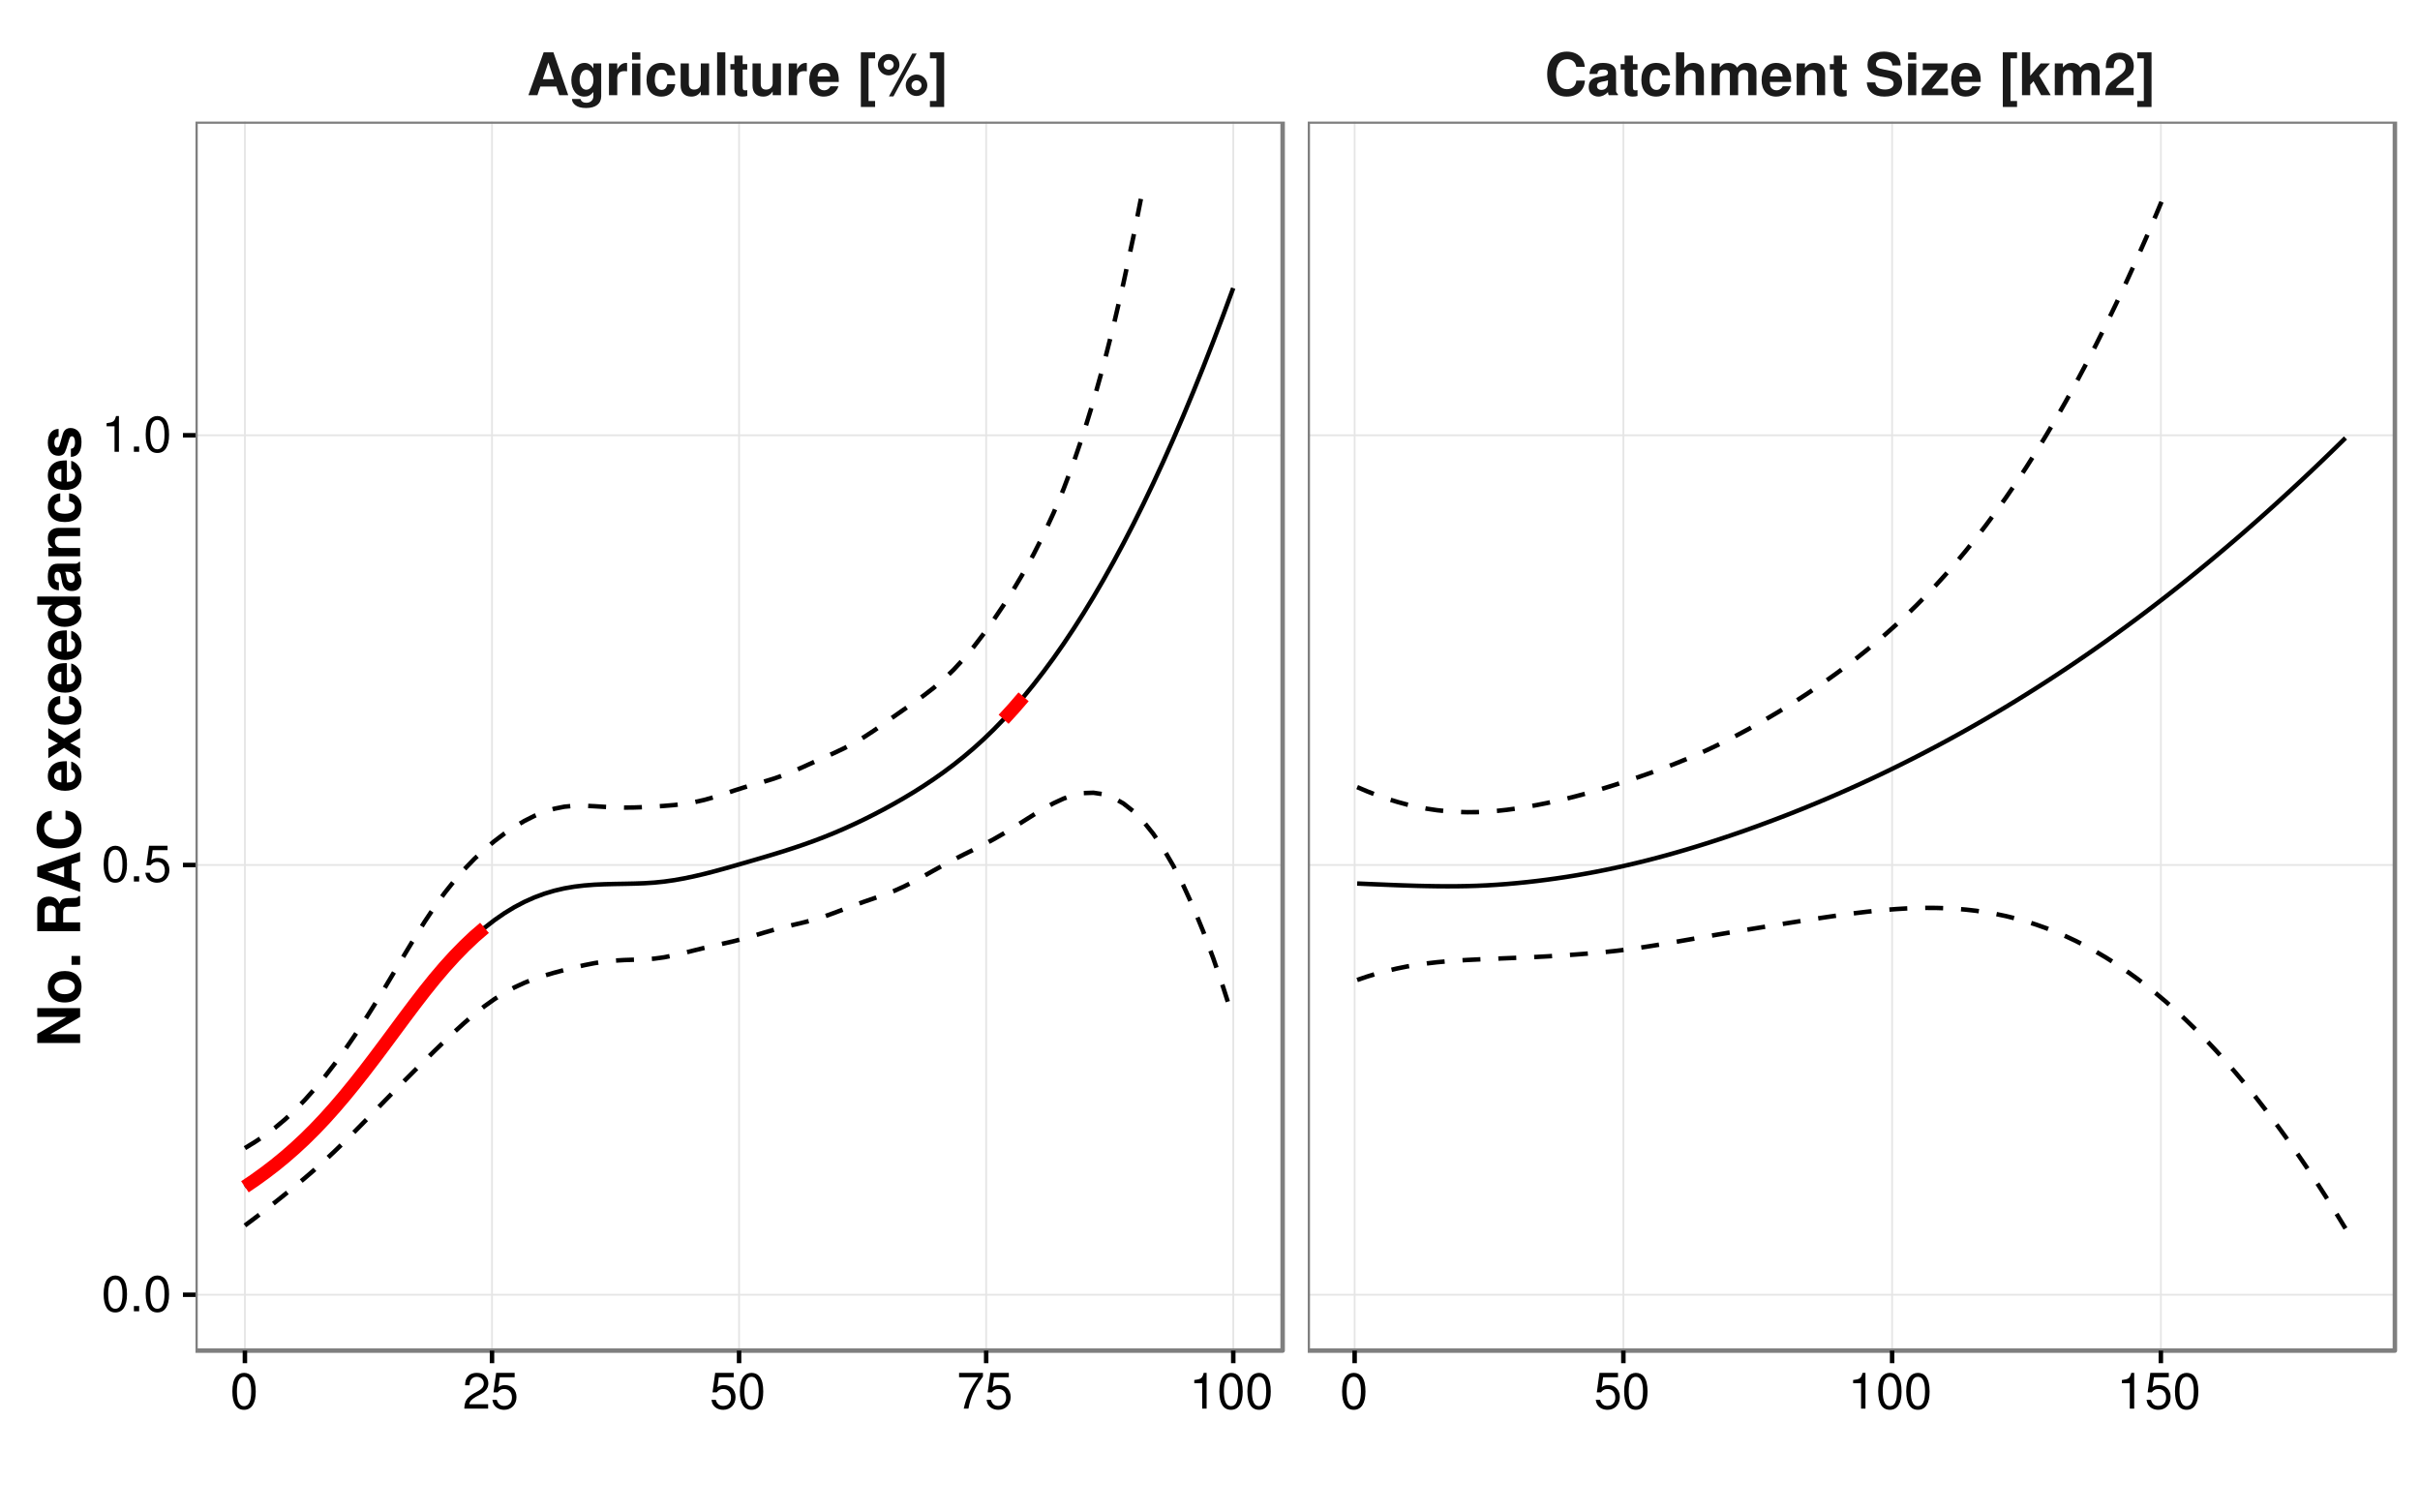 <?xml version="1.0" encoding="UTF-8"?>
<svg xmlns="http://www.w3.org/2000/svg" xmlns:xlink="http://www.w3.org/1999/xlink" width="576pt" height="360pt" viewBox="0 0 576 360" version="1.1">
<defs>
<g>
<symbol overflow="visible" id="glyph0-0">
<path style="stroke:none;" d=""/>
</symbol>
<symbol overflow="visible" id="glyph0-1">
<path style="stroke:none;" d="M 7.016 -2.062 L 7.688 0 L 9.844 0 L 6.312 -10.203 L 3.984 -10.203 L 0.359 0 L 2.5 0 L 3.188 -2.062 Z M 6.438 -3.812 L 3.781 -3.812 L 5.109 -7.797 Z M 6.438 -3.812 "/>
</symbol>
<symbol overflow="visible" id="glyph0-2">
<path style="stroke:none;" d="M 5.719 -7.562 L 5.719 -6.391 C 5.125 -7.297 4.484 -7.688 3.609 -7.688 C 1.812 -7.688 0.469 -5.938 0.469 -3.594 C 0.469 -1.25 1.703 0.328 3.562 0.328 C 4.453 0.328 4.984 0.062 5.719 -0.766 L 5.719 0.25 C 5.719 1.156 5.031 1.797 4.047 1.797 C 3.297 1.797 2.812 1.484 2.656 0.906 L 0.625 0.906 C 0.641 1.5 0.875 1.906 1.375 2.328 C 1.969 2.812 2.812 3.047 3.969 3.047 C 6.266 3.047 7.578 2.031 7.578 0.25 L 7.578 -7.562 Z M 4.031 -6.047 C 5.016 -6.047 5.734 -5.031 5.734 -3.625 C 5.734 -2.25 5.031 -1.312 4 -1.312 C 3.078 -1.312 2.438 -2.25 2.438 -3.625 C 2.438 -5.047 3.078 -6.047 4.031 -6.047 Z M 4.031 -6.047 "/>
</symbol>
<symbol overflow="visible" id="glyph0-3">
<path style="stroke:none;" d="M 0.875 -7.562 L 0.875 0 L 2.844 0 L 2.844 -4.016 C 2.844 -5.172 3.422 -5.734 4.562 -5.734 C 4.781 -5.734 4.906 -5.719 5.188 -5.688 L 5.188 -7.672 C 5.062 -7.688 5 -7.688 4.938 -7.688 C 4.047 -7.688 3.266 -7.094 2.844 -6.078 L 2.844 -7.562 Z M 0.875 -7.562 "/>
</symbol>
<symbol overflow="visible" id="glyph0-4">
<path style="stroke:none;" d="M 2.891 -7.562 L 0.938 -7.562 L 0.938 0 L 2.891 0 Z M 2.891 -10.203 L 0.938 -10.203 L 0.938 -8.453 L 2.891 -8.453 Z M 2.891 -10.203 "/>
</symbol>
<symbol overflow="visible" id="glyph0-5">
<path style="stroke:none;" d="M 7.312 -4.734 C 7.172 -6.578 5.938 -7.688 4.047 -7.688 C 1.797 -7.688 0.469 -6.203 0.469 -3.625 C 0.469 -1.141 1.781 0.328 4.016 0.328 C 5.859 0.328 7.125 -0.812 7.312 -2.625 L 5.438 -2.625 C 5.188 -1.641 4.781 -1.266 4.031 -1.266 C 3.031 -1.266 2.438 -2.156 2.438 -3.625 C 2.438 -4.344 2.578 -5.016 2.812 -5.453 C 3.031 -5.875 3.469 -6.109 4.031 -6.109 C 4.828 -6.109 5.203 -5.719 5.438 -4.734 Z M 7.312 -4.734 "/>
</symbol>
<symbol overflow="visible" id="glyph0-6">
<path style="stroke:none;" d="M 7.578 0 L 7.578 -7.562 L 5.609 -7.562 L 5.609 -2.828 C 5.609 -1.938 4.984 -1.344 4.031 -1.344 C 3.188 -1.344 2.766 -1.797 2.766 -2.703 L 2.766 -7.562 L 0.812 -7.562 L 0.812 -2.297 C 0.812 -0.625 1.734 0.328 3.344 0.328 C 4.375 0.328 5.047 -0.062 5.609 -0.891 L 5.609 0 Z M 7.578 0 "/>
</symbol>
<symbol overflow="visible" id="glyph0-7">
<path style="stroke:none;" d="M 2.891 -10.203 L 0.938 -10.203 L 0.938 0 L 2.891 0 Z M 2.891 -10.203 "/>
</symbol>
<symbol overflow="visible" id="glyph0-8">
<path style="stroke:none;" d="M 4.219 -7.406 L 3.125 -7.406 L 3.125 -9.438 L 1.156 -9.438 L 1.156 -7.406 L 0.203 -7.406 L 0.203 -6.109 L 1.156 -6.109 L 1.156 -1.453 C 1.156 -0.266 1.797 0.328 3.078 0.328 C 3.516 0.328 3.859 0.281 4.219 0.172 L 4.219 -1.203 C 4.016 -1.172 3.906 -1.156 3.766 -1.156 C 3.25 -1.156 3.125 -1.312 3.125 -1.984 L 3.125 -6.109 L 4.219 -6.109 Z M 4.219 -7.406 "/>
</symbol>
<symbol overflow="visible" id="glyph0-9">
<path style="stroke:none;" d="M 7.344 -3.156 C 7.344 -3.328 7.344 -3.406 7.344 -3.5 C 7.344 -4.25 7.234 -4.953 7.062 -5.484 C 6.547 -6.859 5.328 -7.688 3.812 -7.688 C 1.641 -7.688 0.312 -6.125 0.312 -3.578 C 0.312 -1.156 1.625 0.328 3.766 0.328 C 5.453 0.328 6.828 -0.641 7.266 -2.125 L 5.328 -2.125 C 5.094 -1.531 4.547 -1.172 3.844 -1.172 C 3.281 -1.172 2.828 -1.406 2.547 -1.828 C 2.359 -2.109 2.297 -2.453 2.266 -3.156 Z M 2.297 -4.469 C 2.422 -5.609 2.906 -6.188 3.781 -6.188 C 4.266 -6.188 4.719 -5.953 5 -5.562 C 5.188 -5.281 5.266 -4.984 5.312 -4.469 Z M 2.297 -4.469 "/>
</symbol>
<symbol overflow="visible" id="glyph0-10">
<path style="stroke:none;" d=""/>
</symbol>
<symbol overflow="visible" id="glyph0-11">
<path style="stroke:none;" d="M 4.312 -10.203 L 0.922 -10.203 L 0.922 2.797 L 4.312 2.797 L 4.312 1.375 L 2.75 1.375 L 2.75 -8.781 L 4.312 -8.781 Z M 4.312 -10.203 "/>
</symbol>
<symbol overflow="visible" id="glyph0-12">
<path style="stroke:none;" d="M 2.891 -9.812 C 1.469 -9.812 0.312 -8.672 0.312 -7.266 C 0.312 -5.859 1.469 -4.719 2.891 -4.719 C 4.281 -4.719 5.453 -5.859 5.453 -7.234 C 5.453 -8.688 4.328 -9.812 2.891 -9.812 Z M 2.891 -8.422 C 3.547 -8.422 4.078 -7.906 4.078 -7.25 C 4.078 -6.625 3.531 -6.094 2.891 -6.094 C 2.219 -6.094 1.688 -6.625 1.688 -7.266 C 1.688 -7.891 2.219 -8.422 2.891 -8.422 Z M 8.484 -9.922 L 2.938 0.281 L 4.016 0.281 L 9.547 -9.922 Z M 9.5 -4.922 C 8.094 -4.922 6.938 -3.781 6.938 -2.375 C 6.938 -0.969 8.094 0.188 9.5 0.188 C 10.906 0.188 12.078 -0.969 12.078 -2.344 C 12.078 -3.797 10.953 -4.922 9.5 -4.922 Z M 9.5 -3.547 C 10.156 -3.547 10.703 -3.016 10.703 -2.359 C 10.703 -1.719 10.156 -1.188 9.5 -1.188 C 8.844 -1.188 8.312 -1.719 8.312 -2.359 C 8.312 -3.016 8.844 -3.547 9.5 -3.547 Z M 9.5 -3.547 "/>
</symbol>
<symbol overflow="visible" id="glyph0-13">
<path style="stroke:none;" d="M 0.25 2.797 L 3.641 2.797 L 3.641 -10.203 L 0.25 -10.203 L 0.25 -8.781 L 1.812 -8.781 L 1.812 1.375 L 0.25 1.375 Z M 0.25 2.797 "/>
</symbol>
<symbol overflow="visible" id="glyph0-14">
<path style="stroke:none;" d="M 9.547 -6.75 C 9.484 -7.625 9.297 -8.188 8.859 -8.766 C 8.078 -9.797 6.812 -10.375 5.297 -10.375 C 2.406 -10.375 0.609 -8.312 0.609 -5.016 C 0.609 -1.734 2.391 0.328 5.234 0.328 C 7.766 0.328 9.469 -1.141 9.594 -3.484 L 7.547 -3.484 C 7.422 -2.188 6.594 -1.438 5.297 -1.438 C 3.672 -1.438 2.719 -2.766 2.719 -4.984 C 2.719 -7.234 3.703 -8.578 5.359 -8.578 C 6.094 -8.578 6.688 -8.328 7.078 -7.844 C 7.312 -7.562 7.422 -7.297 7.547 -6.75 Z M 9.547 -6.75 "/>
</symbol>
<symbol overflow="visible" id="glyph0-15">
<path style="stroke:none;" d="M 7.344 -0.234 C 6.984 -0.562 6.891 -0.766 6.891 -1.156 L 6.891 -5.359 C 6.891 -6.906 5.844 -7.688 3.797 -7.688 C 1.75 -7.688 0.688 -6.812 0.562 -5.062 L 2.453 -5.062 C 2.547 -5.859 2.875 -6.109 3.844 -6.109 C 4.594 -6.109 4.969 -5.859 4.969 -5.344 C 4.969 -5.094 4.844 -4.875 4.641 -4.766 C 4.375 -4.625 4.375 -4.625 3.406 -4.469 L 2.625 -4.328 C 1.125 -4.078 0.391 -3.297 0.391 -1.953 C 0.391 -1.297 0.578 -0.766 0.922 -0.391 C 1.359 0.062 2.016 0.328 2.688 0.328 C 3.531 0.328 4.297 -0.047 4.984 -0.75 C 4.984 -0.359 5.031 -0.219 5.203 0 L 7.344 0 Z M 4.969 -3.031 C 4.969 -1.906 4.406 -1.266 3.422 -1.266 C 2.766 -1.266 2.359 -1.609 2.359 -2.172 C 2.359 -2.766 2.656 -3.031 3.469 -3.203 L 4.141 -3.328 C 4.656 -3.438 4.75 -3.453 4.969 -3.562 Z M 4.969 -3.031 "/>
</symbol>
<symbol overflow="visible" id="glyph0-16">
<path style="stroke:none;" d="M 0.938 -10.203 L 0.938 0 L 2.891 0 L 2.891 -4.531 C 2.891 -5.406 3.531 -6.016 4.406 -6.016 C 4.828 -6.016 5.172 -5.859 5.391 -5.562 C 5.562 -5.312 5.609 -5.109 5.609 -4.625 L 5.609 0 L 7.578 0 L 7.578 -5.062 C 7.578 -6 7.328 -6.672 6.797 -7.109 C 6.375 -7.469 5.734 -7.688 5.109 -7.688 C 4.141 -7.688 3.438 -7.297 2.891 -6.469 L 2.891 -10.203 Z M 0.938 -10.203 "/>
</symbol>
<symbol overflow="visible" id="glyph0-17">
<path style="stroke:none;" d="M 0.844 -7.562 L 0.844 0 L 2.797 0 L 2.797 -4.531 C 2.797 -5.453 3.297 -6.016 4.141 -6.016 C 4.797 -6.016 5.203 -5.641 5.203 -5.047 L 5.203 0 L 7.172 0 L 7.172 -4.531 C 7.172 -5.453 7.672 -6.016 8.516 -6.016 C 9.172 -6.016 9.578 -5.641 9.578 -5.047 L 9.578 0 L 11.531 0 L 11.531 -5.344 C 11.531 -6.812 10.641 -7.688 9.125 -7.688 C 8.172 -7.688 7.5 -7.344 6.922 -6.562 C 6.547 -7.281 5.797 -7.688 4.859 -7.688 C 3.984 -7.688 3.438 -7.391 2.781 -6.625 L 2.781 -7.562 Z M 0.844 -7.562 "/>
</symbol>
<symbol overflow="visible" id="glyph0-18">
<path style="stroke:none;" d="M 0.875 -7.562 L 0.875 0 L 2.844 0 L 2.844 -4.531 C 2.844 -5.438 3.469 -6.016 4.422 -6.016 C 5.266 -6.016 5.688 -5.562 5.688 -4.656 L 5.688 0 L 7.641 0 L 7.641 -5.062 C 7.641 -6.734 6.719 -7.688 5.109 -7.688 C 4.094 -7.688 3.406 -7.312 2.844 -6.469 L 2.844 -7.562 Z M 0.875 -7.562 "/>
</symbol>
<symbol overflow="visible" id="glyph0-19">
<path style="stroke:none;" d="M 8.5 -7.094 C 8.5 -8.031 8.281 -8.656 7.781 -9.219 C 7.094 -9.969 5.969 -10.375 4.5 -10.375 C 2.047 -10.375 0.625 -9.219 0.625 -7.234 C 0.625 -5.656 1.422 -4.891 3.5 -4.5 L 4.922 -4.219 C 6.328 -3.953 6.844 -3.562 6.844 -2.734 C 6.844 -1.875 6.062 -1.359 4.781 -1.359 C 3.359 -1.359 2.562 -1.953 2.484 -3.047 L 0.453 -3.047 C 0.578 -0.875 2.078 0.328 4.672 0.328 C 7.312 0.328 8.859 -0.906 8.859 -2.984 C 8.859 -4.594 8.047 -5.438 6.156 -5.797 L 4.562 -6.109 C 3.062 -6.391 2.625 -6.688 2.625 -7.438 C 2.625 -8.203 3.312 -8.688 4.391 -8.688 C 5.719 -8.688 6.469 -8.141 6.531 -7.094 Z M 8.5 -7.094 "/>
</symbol>
<symbol overflow="visible" id="glyph0-20">
<path style="stroke:none;" d="M 6.422 -7.562 L 0.547 -7.562 L 0.547 -5.984 L 4.031 -5.984 L 0.297 -1.578 L 0.297 0 L 6.547 0 L 6.547 -1.578 L 2.719 -1.578 L 6.422 -5.984 Z M 6.422 -7.562 "/>
</symbol>
<symbol overflow="visible" id="glyph0-21">
<path style="stroke:none;" d="M 2.781 -4.625 L 2.781 -10.203 L 0.828 -10.203 L 0.828 0 L 2.781 0 L 2.781 -2.484 L 3.562 -3.328 L 5.375 0 L 7.672 0 L 4.906 -4.703 L 7.484 -7.562 L 5.266 -7.562 Z M 2.781 -4.625 "/>
</symbol>
<symbol overflow="visible" id="glyph0-22">
<path style="stroke:none;" d="M 7.172 -1.75 L 2.969 -1.75 C 3.219 -2.281 3.531 -2.562 4.984 -3.625 C 6.703 -4.891 7.203 -5.641 7.203 -6.984 C 7.203 -8.906 5.891 -10.141 3.812 -10.141 C 1.75 -10.141 0.547 -8.922 0.547 -6.812 C 0.547 -6.734 0.547 -6.625 0.562 -6.469 L 2.438 -6.469 L 2.438 -6.797 C 2.438 -7.891 2.953 -8.547 3.844 -8.547 C 4.719 -8.547 5.25 -7.938 5.25 -6.938 C 5.25 -5.859 4.906 -5.422 2.719 -3.859 C 1.031 -2.719 0.516 -1.828 0.422 0 L 7.172 0 Z M 7.172 -1.75 "/>
</symbol>
<symbol overflow="visible" id="glyph1-0">
<path style="stroke:none;" d=""/>
</symbol>
<symbol overflow="visible" id="glyph1-1">
<path style="stroke:none;" d="M 3.297 -8.516 C 2.516 -8.516 1.781 -8.156 1.344 -7.578 C 0.797 -6.828 0.516 -5.688 0.516 -4.109 C 0.516 -1.25 1.469 0.281 3.297 0.281 C 5.094 0.281 6.078 -1.25 6.078 -4.047 C 6.078 -5.703 5.812 -6.797 5.25 -7.578 C 4.812 -8.172 4.109 -8.516 3.297 -8.516 Z M 3.297 -7.578 C 4.438 -7.578 5 -6.422 5 -4.141 C 5 -1.734 4.453 -0.594 3.281 -0.594 C 2.156 -0.594 1.594 -1.781 1.594 -4.109 C 1.594 -6.438 2.156 -7.578 3.297 -7.578 Z M 3.297 -7.578 "/>
</symbol>
<symbol overflow="visible" id="glyph1-2">
<path style="stroke:none;" d="M 2.297 -1.25 L 1.047 -1.25 L 1.047 0 L 2.297 0 Z M 2.297 -1.25 "/>
</symbol>
<symbol overflow="visible" id="glyph1-3">
<path style="stroke:none;" d="M 5.719 -8.516 L 1.312 -8.516 L 0.688 -3.875 L 1.656 -3.875 C 2.141 -4.469 2.562 -4.672 3.219 -4.672 C 4.359 -4.672 5.078 -3.891 5.078 -2.625 C 5.078 -1.406 4.375 -0.656 3.219 -0.656 C 2.297 -0.656 1.734 -1.125 1.469 -2.094 L 0.422 -2.094 C 0.562 -1.391 0.688 -1.062 0.938 -0.75 C 1.422 -0.094 2.281 0.281 3.234 0.281 C 4.953 0.281 6.156 -0.969 6.156 -2.766 C 6.156 -4.453 5.047 -5.609 3.406 -5.609 C 2.812 -5.609 2.328 -5.453 1.844 -5.094 L 2.172 -7.469 L 5.719 -7.469 Z M 5.719 -8.516 "/>
</symbol>
<symbol overflow="visible" id="glyph1-4">
<path style="stroke:none;" d="M 3.109 -6.062 L 3.109 0 L 4.156 0 L 4.156 -8.516 L 3.469 -8.516 C 3.094 -7.203 2.859 -7.016 1.219 -6.812 L 1.219 -6.062 Z M 3.109 -6.062 "/>
</symbol>
<symbol overflow="visible" id="glyph1-5">
<path style="stroke:none;" d="M 6.078 -1.047 L 1.594 -1.047 C 1.703 -1.734 2.094 -2.188 3.125 -2.797 L 4.328 -3.438 C 5.516 -4.094 6.125 -4.969 6.125 -6.016 C 6.125 -6.719 5.844 -7.375 5.344 -7.844 C 4.844 -8.297 4.219 -8.516 3.406 -8.516 C 2.328 -8.516 1.531 -8.125 1.062 -7.406 C 0.75 -6.953 0.625 -6.422 0.594 -5.562 L 1.656 -5.562 C 1.688 -6.125 1.766 -6.484 1.906 -6.75 C 2.188 -7.266 2.734 -7.578 3.375 -7.578 C 4.328 -7.578 5.047 -6.906 5.047 -5.984 C 5.047 -5.312 4.656 -4.734 3.906 -4.312 L 2.797 -3.688 C 1.016 -2.672 0.5 -1.875 0.406 0 L 6.078 0 Z M 6.078 -1.047 "/>
</symbol>
<symbol overflow="visible" id="glyph1-6">
<path style="stroke:none;" d="M 6.234 -8.516 L 0.547 -8.516 L 0.547 -7.469 L 5.141 -7.469 C 3.125 -4.578 2.297 -2.797 1.656 0 L 2.781 0 C 3.25 -2.719 4.312 -5.062 6.234 -7.625 Z M 6.234 -8.516 "/>
</symbol>
<symbol overflow="visible" id="glyph2-0">
<path style="stroke:none;" d=""/>
</symbol>
<symbol overflow="visible" id="glyph2-1">
<path style="stroke:none;" d="M 0 -7.156 L 0 -9.25 L -10.203 -9.25 L -10.203 -7.156 L -3.266 -7.156 L -10.203 -3.109 L -10.203 -0.953 L 0 -0.953 L 0 -3.047 L -7.062 -3.047 Z M 0 -7.156 "/>
</symbol>
<symbol overflow="visible" id="glyph2-2">
<path style="stroke:none;" d="M -7.688 -4.219 C -7.688 -1.906 -6.156 -0.484 -3.688 -0.484 C -1.188 -0.484 0.328 -1.906 0.328 -4.234 C 0.328 -6.531 -1.203 -7.969 -3.625 -7.969 C -6.188 -7.969 -7.688 -6.578 -7.688 -4.219 Z M -6.109 -4.234 C -6.109 -5.312 -5.141 -6 -3.656 -6 C -2.234 -6 -1.266 -5.281 -1.266 -4.234 C -1.266 -3.156 -2.234 -2.453 -3.688 -2.453 C -5.125 -2.453 -6.109 -3.156 -6.109 -4.234 Z M -6.109 -4.234 "/>
</symbol>
<symbol overflow="visible" id="glyph2-3">
<path style="stroke:none;" d="M -2.047 -3 L -2.047 -0.891 L 0 -0.891 L 0 -3 Z M -2.047 -3 "/>
</symbol>
<symbol overflow="visible" id="glyph2-4">
<path style="stroke:none;" d=""/>
</symbol>
<symbol overflow="visible" id="glyph2-5">
<path style="stroke:none;" d="M -4.047 -3.219 L -4.047 -5.625 C -4.047 -6.531 -3.688 -6.938 -2.828 -6.938 C -2.75 -6.938 -2.609 -6.938 -2.422 -6.922 C -2.156 -6.906 -1.906 -6.906 -1.75 -6.906 C -0.797 -6.906 -0.484 -6.953 0 -7.219 L 0 -9.484 L -0.375 -9.484 C -0.562 -9.156 -0.766 -9.031 -1.219 -9.031 C -4.234 -8.969 -4.375 -8.922 -4.922 -7.609 C -5.375 -8.766 -6.203 -9.344 -7.453 -9.344 C -8.266 -9.344 -9 -9.062 -9.5 -8.562 C -9.984 -8.109 -10.203 -7.469 -10.203 -6.594 L -10.203 -1.125 L 0 -1.125 L 0 -3.219 Z M -5.797 -3.219 L -8.453 -3.219 L -8.453 -5.75 C -8.453 -6.359 -8.406 -6.609 -8.188 -6.859 C -7.984 -7.109 -7.625 -7.234 -7.156 -7.234 C -6.656 -7.234 -6.266 -7.094 -6.062 -6.859 C -5.859 -6.641 -5.797 -6.359 -5.797 -5.75 Z M -5.797 -3.219 "/>
</symbol>
<symbol overflow="visible" id="glyph2-6">
<path style="stroke:none;" d="M -2.062 -7.016 L 0 -7.688 L 0 -9.844 L -10.203 -6.312 L -10.203 -3.984 L 0 -0.359 L 0 -2.5 L -2.062 -3.188 Z M -3.812 -6.438 L -3.812 -3.781 L -7.797 -5.109 Z M -3.812 -6.438 "/>
</symbol>
<symbol overflow="visible" id="glyph2-7">
<path style="stroke:none;" d="M -6.75 -9.547 C -7.625 -9.484 -8.188 -9.297 -8.766 -8.859 C -9.797 -8.078 -10.375 -6.812 -10.375 -5.297 C -10.375 -2.406 -8.312 -0.609 -5.016 -0.609 C -1.734 -0.609 0.328 -2.391 0.328 -5.234 C 0.328 -7.766 -1.141 -9.469 -3.484 -9.594 L -3.484 -7.547 C -2.188 -7.422 -1.438 -6.594 -1.438 -5.297 C -1.438 -3.672 -2.766 -2.719 -4.984 -2.719 C -7.234 -2.719 -8.578 -3.703 -8.578 -5.359 C -8.578 -6.094 -8.328 -6.688 -7.844 -7.078 C -7.562 -7.312 -7.297 -7.422 -6.75 -7.547 Z M -6.75 -9.547 "/>
</symbol>
<symbol overflow="visible" id="glyph2-8">
<path style="stroke:none;" d="M -3.156 -7.344 C -3.328 -7.344 -3.406 -7.344 -3.5 -7.344 C -4.25 -7.344 -4.953 -7.234 -5.484 -7.062 C -6.859 -6.547 -7.688 -5.328 -7.688 -3.812 C -7.688 -1.641 -6.125 -0.312 -3.578 -0.312 C -1.156 -0.312 0.328 -1.625 0.328 -3.766 C 0.328 -5.453 -0.641 -6.828 -2.125 -7.266 L -2.125 -5.328 C -1.531 -5.094 -1.172 -4.547 -1.172 -3.844 C -1.172 -3.281 -1.406 -2.828 -1.828 -2.547 C -2.109 -2.359 -2.453 -2.297 -3.156 -2.266 Z M -4.469 -2.297 C -5.609 -2.422 -6.188 -2.906 -6.188 -3.781 C -6.188 -4.266 -5.953 -4.719 -5.562 -5 C -5.281 -5.188 -4.984 -5.266 -4.469 -5.312 Z M -4.469 -2.297 "/>
</symbol>
<symbol overflow="visible" id="glyph2-9">
<path style="stroke:none;" d="M -3.812 -4.969 L -7.562 -7.438 L -7.562 -5.078 L -5.281 -3.859 L -7.562 -2.625 L -7.562 -0.281 L -3.812 -2.75 L 0 -0.219 L 0 -2.578 L -2.359 -3.859 L 0 -5.141 L 0 -7.484 Z M -3.812 -4.969 "/>
</symbol>
<symbol overflow="visible" id="glyph2-10">
<path style="stroke:none;" d="M -4.734 -7.312 C -6.578 -7.172 -7.688 -5.938 -7.688 -4.047 C -7.688 -1.797 -6.203 -0.469 -3.625 -0.469 C -1.141 -0.469 0.328 -1.781 0.328 -4.016 C 0.328 -5.859 -0.812 -7.125 -2.625 -7.312 L -2.625 -5.438 C -1.641 -5.188 -1.266 -4.781 -1.266 -4.031 C -1.266 -3.031 -2.156 -2.438 -3.625 -2.438 C -4.344 -2.438 -5.016 -2.578 -5.453 -2.812 C -5.875 -3.031 -6.109 -3.469 -6.109 -4.031 C -6.109 -4.828 -5.719 -5.203 -4.734 -5.438 Z M -4.734 -7.312 "/>
</symbol>
<symbol overflow="visible" id="glyph2-11">
<path style="stroke:none;" d="M 0 -5.672 L 0 -7.625 L -10.203 -7.625 L -10.203 -5.672 L -6.578 -5.672 C -7.344 -5.188 -7.688 -4.516 -7.688 -3.578 C -7.688 -1.781 -5.953 -0.406 -3.672 -0.406 C -2.641 -0.406 -1.609 -0.719 -0.875 -1.219 C -0.156 -1.734 0.328 -2.656 0.328 -3.578 C 0.328 -4.516 -0.031 -5.188 -0.766 -5.672 Z M -6.047 -4.016 C -6.047 -5.016 -5.078 -5.672 -3.641 -5.672 C -2.266 -5.672 -1.312 -5 -1.312 -4.016 C -1.312 -3.031 -2.281 -2.359 -3.672 -2.359 C -5.062 -2.359 -6.047 -3.031 -6.047 -4.016 Z M -6.047 -4.016 "/>
</symbol>
<symbol overflow="visible" id="glyph2-12">
<path style="stroke:none;" d="M -0.234 -7.344 C -0.562 -6.984 -0.766 -6.891 -1.156 -6.891 L -5.359 -6.891 C -6.906 -6.891 -7.688 -5.844 -7.688 -3.797 C -7.688 -1.75 -6.812 -0.688 -5.062 -0.562 L -5.062 -2.453 C -5.859 -2.547 -6.109 -2.875 -6.109 -3.844 C -6.109 -4.594 -5.859 -4.969 -5.344 -4.969 C -5.094 -4.969 -4.875 -4.844 -4.766 -4.641 C -4.625 -4.375 -4.625 -4.375 -4.469 -3.406 L -4.328 -2.625 C -4.078 -1.125 -3.297 -0.391 -1.953 -0.391 C -1.297 -0.391 -0.766 -0.578 -0.391 -0.922 C 0.062 -1.359 0.328 -2.016 0.328 -2.688 C 0.328 -3.531 -0.047 -4.297 -0.75 -4.984 C -0.359 -4.984 -0.219 -5.031 0 -5.203 L 0 -7.344 Z M -3.031 -4.969 C -1.906 -4.969 -1.266 -4.406 -1.266 -3.422 C -1.266 -2.766 -1.609 -2.359 -2.172 -2.359 C -2.766 -2.359 -3.031 -2.656 -3.203 -3.469 L -3.328 -4.141 C -3.438 -4.656 -3.453 -4.75 -3.562 -4.969 Z M -3.031 -4.969 "/>
</symbol>
<symbol overflow="visible" id="glyph2-13">
<path style="stroke:none;" d="M -7.562 -0.875 L 0 -0.875 L 0 -2.844 L -4.531 -2.844 C -5.438 -2.844 -6.016 -3.469 -6.016 -4.422 C -6.016 -5.266 -5.562 -5.688 -4.656 -5.688 L 0 -5.688 L 0 -7.641 L -5.062 -7.641 C -6.734 -7.641 -7.688 -6.719 -7.688 -5.109 C -7.688 -4.094 -7.312 -3.406 -6.469 -2.844 L -7.562 -2.844 Z M -7.562 -0.875 "/>
</symbol>
<symbol overflow="visible" id="glyph2-14">
<path style="stroke:none;" d="M -5.125 -7.062 C -6.719 -7.047 -7.688 -5.812 -7.688 -3.781 C -7.688 -1.859 -6.719 -0.672 -5.172 -0.672 C -4.656 -0.672 -4.234 -0.828 -3.938 -1.094 C -3.672 -1.359 -3.547 -1.594 -3.297 -2.328 L -2.578 -4.656 C -2.422 -5.156 -2.266 -5.312 -1.953 -5.312 C -1.5 -5.312 -1.219 -4.781 -1.219 -3.859 C -1.219 -3.359 -1.312 -2.953 -1.484 -2.703 C -1.641 -2.484 -1.797 -2.406 -2.203 -2.328 L -2.203 -0.406 C -0.547 -0.469 0.328 -1.688 0.328 -3.969 C 0.328 -5.031 0.094 -5.828 -0.344 -6.391 C -0.797 -6.938 -1.5 -7.281 -2.234 -7.281 C -3.219 -7.281 -3.844 -6.797 -4.141 -5.797 L -4.859 -3.312 C -5.031 -2.766 -5.141 -2.625 -5.453 -2.625 C -5.859 -2.625 -6.141 -3.078 -6.141 -3.766 C -6.141 -4.703 -5.812 -5.172 -5.125 -5.188 Z M -5.125 -7.062 "/>
</symbol>
</g>
<clipPath id="clip1">
  <path d="M 46.531 28.934 L 306 28.934 L 306 322 L 46.531 322 Z M 46.531 28.934 "/>
</clipPath>
<clipPath id="clip2">
  <path d="M 46.531 307 L 306 307 L 306 309 L 46.531 309 Z M 46.531 307 "/>
</clipPath>
<clipPath id="clip3">
  <path d="M 46.531 205 L 306 205 L 306 207 L 46.531 207 Z M 46.531 205 "/>
</clipPath>
<clipPath id="clip4">
  <path d="M 46.531 103 L 306 103 L 306 104 L 46.531 104 Z M 46.531 103 "/>
</clipPath>
<clipPath id="clip5">
  <path d="M 58 28.934 L 59 28.934 L 59 322 L 58 322 Z M 58 28.934 "/>
</clipPath>
<clipPath id="clip6">
  <path d="M 116 28.934 L 118 28.934 L 118 322 L 116 322 Z M 116 28.934 "/>
</clipPath>
<clipPath id="clip7">
  <path d="M 175 28.934 L 177 28.934 L 177 322 L 175 322 Z M 175 28.934 "/>
</clipPath>
<clipPath id="clip8">
  <path d="M 234 28.934 L 235 28.934 L 235 322 L 234 322 Z M 234 28.934 "/>
</clipPath>
<clipPath id="clip9">
  <path d="M 293 28.934 L 294 28.934 L 294 322 L 293 322 Z M 293 28.934 "/>
</clipPath>
<clipPath id="clip10">
  <path d="M 46.531 28.934 L 306 28.934 L 306 322.469 L 46.531 322.469 Z M 46.531 28.934 "/>
</clipPath>
<clipPath id="clip11">
  <path d="M 311.266 28.934 L 571 28.934 L 571 322 L 311.266 322 Z M 311.266 28.934 "/>
</clipPath>
<clipPath id="clip12">
  <path d="M 311.266 307 L 571 307 L 571 309 L 311.266 309 Z M 311.266 307 "/>
</clipPath>
<clipPath id="clip13">
  <path d="M 311.266 205 L 571 205 L 571 207 L 311.266 207 Z M 311.266 205 "/>
</clipPath>
<clipPath id="clip14">
  <path d="M 311.266 103 L 571 103 L 571 104 L 311.266 104 Z M 311.266 103 "/>
</clipPath>
<clipPath id="clip15">
  <path d="M 322 28.934 L 323 28.934 L 323 322 L 322 322 Z M 322 28.934 "/>
</clipPath>
<clipPath id="clip16">
  <path d="M 386 28.934 L 387 28.934 L 387 322 L 386 322 Z M 386 28.934 "/>
</clipPath>
<clipPath id="clip17">
  <path d="M 450 28.934 L 451 28.934 L 451 322 L 450 322 Z M 450 28.934 "/>
</clipPath>
<clipPath id="clip18">
  <path d="M 514 28.934 L 515 28.934 L 515 322 L 514 322 Z M 514 28.934 "/>
</clipPath>
<clipPath id="clip19">
  <path d="M 311.266 28.934 L 571 28.934 L 571 322.469 L 311.266 322.469 Z M 311.266 28.934 "/>
</clipPath>
</defs>
<g id="surface1428">
<rect x="0" y="0" width="576" height="360" style="fill:rgb(100%,100%,100%);fill-opacity:1;stroke:none;"/>
<rect x="0" y="0" width="576" height="360" style="fill:rgb(100%,100%,100%);fill-opacity:1;stroke:none;"/>
<path style="fill:none;stroke-width:1.067;stroke-linecap:round;stroke-linejoin:round;stroke:rgb(100%,100%,100%);stroke-opacity:1;stroke-miterlimit:10;" d="M 0 360 L 576 360 L 576 0 L 0 0 Z M 0 360 "/>
<g clip-path="url(#clip1)" clip-rule="nonzero">
<path style=" stroke:none;fill-rule:nonzero;fill:rgb(100%,100%,100%);fill-opacity:1;" d="M 46.531 321.469 L 305.289 321.469 L 305.289 28.934 L 46.531 28.934 Z M 46.531 321.469 "/>
</g>
<g clip-path="url(#clip2)" clip-rule="nonzero">
<path style="fill:none;stroke-width:0.427;stroke-linecap:butt;stroke-linejoin:round;stroke:rgb(89.804%,89.804%,89.804%);stroke-opacity:1;stroke-miterlimit:10;" d="M 46.531 308.172 L 305.289 308.172 "/>
</g>
<g clip-path="url(#clip3)" clip-rule="nonzero">
<path style="fill:none;stroke-width:0.427;stroke-linecap:butt;stroke-linejoin:round;stroke:rgb(89.804%,89.804%,89.804%);stroke-opacity:1;stroke-miterlimit:10;" d="M 46.531 205.887 L 305.289 205.887 "/>
</g>
<g clip-path="url(#clip4)" clip-rule="nonzero">
<path style="fill:none;stroke-width:0.427;stroke-linecap:butt;stroke-linejoin:round;stroke:rgb(89.804%,89.804%,89.804%);stroke-opacity:1;stroke-miterlimit:10;" d="M 46.531 103.602 L 305.289 103.602 "/>
</g>
<g clip-path="url(#clip5)" clip-rule="nonzero">
<path style="fill:none;stroke-width:0.427;stroke-linecap:butt;stroke-linejoin:round;stroke:rgb(89.804%,89.804%,89.804%);stroke-opacity:1;stroke-miterlimit:10;" d="M 58.293 321.469 L 58.293 28.934 "/>
</g>
<g clip-path="url(#clip6)" clip-rule="nonzero">
<path style="fill:none;stroke-width:0.427;stroke-linecap:butt;stroke-linejoin:round;stroke:rgb(89.804%,89.804%,89.804%);stroke-opacity:1;stroke-miterlimit:10;" d="M 117.105 321.469 L 117.105 28.934 "/>
</g>
<g clip-path="url(#clip7)" clip-rule="nonzero">
<path style="fill:none;stroke-width:0.427;stroke-linecap:butt;stroke-linejoin:round;stroke:rgb(89.804%,89.804%,89.804%);stroke-opacity:1;stroke-miterlimit:10;" d="M 175.914 321.469 L 175.914 28.934 "/>
</g>
<g clip-path="url(#clip8)" clip-rule="nonzero">
<path style="fill:none;stroke-width:0.427;stroke-linecap:butt;stroke-linejoin:round;stroke:rgb(89.804%,89.804%,89.804%);stroke-opacity:1;stroke-miterlimit:10;" d="M 234.727 321.469 L 234.727 28.934 "/>
</g>
<g clip-path="url(#clip9)" clip-rule="nonzero">
<path style="fill:none;stroke-width:0.427;stroke-linecap:butt;stroke-linejoin:round;stroke:rgb(89.804%,89.804%,89.804%);stroke-opacity:1;stroke-miterlimit:10;" d="M 293.539 321.469 L 293.539 28.934 "/>
</g>
<path style="fill:none;stroke-width:1.067;stroke-linecap:butt;stroke-linejoin:round;stroke:rgb(0%,0%,0%);stroke-opacity:1;stroke-miterlimit:1;" d="M 58.293 282.48 L 60.668 280.871 L 63.043 279.156 L 65.422 277.336 L 67.797 275.391 L 70.172 273.32 L 72.547 271.109 L 74.926 268.75 L 77.301 266.246 L 79.676 263.594 L 82.055 260.805 L 84.43 257.895 L 86.805 254.875 L 89.18 251.77 L 91.559 248.598 L 96.309 242.184 L 98.688 239.02 L 101.062 235.938 L 103.438 232.984 L 105.812 230.191 L 108.191 227.57 L 110.566 225.137 L 112.941 222.891 L 115.32 220.844 L 117.695 219 L 120.07 217.355 L 122.445 215.91 L 124.824 214.66 L 127.199 213.598 L 129.574 212.715 L 131.953 212 L 134.328 211.445 L 136.703 211.039 L 139.078 210.758 L 141.457 210.574 L 143.832 210.469 L 146.207 210.406 L 148.582 210.363 L 150.961 210.312 L 153.336 210.227 L 155.711 210.074 L 158.09 209.832 L 160.465 209.496 L 162.84 209.074 L 165.215 208.574 L 167.594 208.016 L 169.969 207.406 L 172.344 206.762 L 174.723 206.09 L 177.098 205.406 L 179.473 204.715 L 181.848 204.02 L 184.227 203.305 L 186.602 202.57 L 188.977 201.805 L 191.355 201 L 193.73 200.148 L 196.105 199.246 L 198.48 198.285 L 200.859 197.266 L 203.234 196.191 L 205.609 195.062 L 207.988 193.871 L 210.363 192.629 L 212.738 191.324 L 215.113 189.965 L 217.492 188.535 L 219.867 187.035 L 222.242 185.453 L 224.617 183.777 L 226.996 182 L 229.371 180.113 L 231.746 178.098 L 234.125 175.949 L 236.5 173.652 L 238.875 171.207 L 241.25 168.609 L 243.629 165.855 L 246.004 162.945 L 248.379 159.879 L 250.758 156.652 L 253.133 153.262 L 255.508 149.703 L 257.883 145.977 L 260.262 142.078 L 262.637 138.008 L 265.012 133.762 L 267.391 129.336 L 269.766 124.734 L 272.141 119.949 L 274.516 114.98 L 276.895 109.828 L 279.27 104.488 L 281.645 98.965 L 284.023 93.258 L 286.398 87.363 L 288.773 81.281 L 291.148 75.02 L 293.527 68.578 "/>
<path style="fill:none;stroke-width:1.067;stroke-linecap:butt;stroke-linejoin:round;stroke:rgb(0%,0%,0%);stroke-opacity:1;stroke-dasharray:4.268,4.268;stroke-miterlimit:1;" d="M 58.293 273.273 L 60.668 271.824 L 63.043 270.234 L 65.422 268.465 L 67.797 266.48 L 70.172 264.266 L 72.547 261.82 L 74.926 259.148 L 77.301 256.266 L 79.676 253.188 L 82.055 249.918 L 84.43 246.465 L 86.805 242.84 L 89.18 239.062 L 91.559 235.16 L 93.934 231.176 L 96.309 227.172 L 98.688 223.223 L 101.062 219.414 L 103.438 215.848 L 105.812 212.562 L 108.191 209.566 L 110.566 206.852 L 112.941 204.402 L 115.32 202.188 L 117.695 200.195 L 120.07 198.402 L 122.445 196.801 L 124.824 195.395 L 127.199 194.195 L 129.574 193.219 L 131.953 192.488 L 134.328 192.012 L 136.703 191.793 L 139.078 191.785 L 141.457 191.898 L 143.832 192.047 L 146.207 192.168 L 148.582 192.223 L 150.961 192.195 L 153.336 192.109 L 155.711 191.977 L 158.09 191.816 L 160.465 191.617 L 162.84 191.34 L 165.215 190.941 L 167.594 190.402 L 169.969 189.734 L 172.344 188.973 L 174.723 188.176 L 177.098 187.418 L 179.473 186.727 L 181.848 186.047 L 184.227 185.312 L 186.602 184.469 L 188.977 183.512 L 191.355 182.461 L 193.73 181.379 L 198.48 179.254 L 200.859 178.125 L 203.234 176.879 L 205.609 175.473 L 207.988 173.918 L 210.363 172.258 L 212.738 170.562 L 215.113 168.898 L 217.492 167.25 L 219.867 165.547 L 222.242 163.715 L 224.617 161.684 L 226.996 159.395 L 229.371 156.82 L 231.746 153.969 L 234.125 150.863 L 236.5 147.543 L 238.875 144.02 L 241.25 140.273 L 243.629 136.27 L 246.004 131.953 L 248.379 127.258 L 250.758 122.113 L 253.133 116.434 L 255.508 110.145 L 257.883 103.176 L 260.262 95.465 L 262.637 86.965 L 265.012 77.629 L 267.391 67.434 L 269.766 56.352 L 272.141 44.367 "/>
<path style="fill:none;stroke-width:1.067;stroke-linecap:butt;stroke-linejoin:round;stroke:rgb(0%,0%,0%);stroke-opacity:1;stroke-dasharray:4.268,4.268;stroke-miterlimit:1;" d="M 58.293 291.691 L 60.668 289.918 L 63.043 288.082 L 65.422 286.207 L 67.797 284.305 L 70.172 282.375 L 72.547 280.402 L 74.926 278.355 L 77.301 276.223 L 79.676 274 L 82.055 271.695 L 84.43 269.324 L 86.805 266.91 L 89.18 264.477 L 91.559 262.035 L 93.934 259.605 L 96.309 257.199 L 98.688 254.816 L 101.062 252.457 L 103.438 250.121 L 105.812 247.82 L 108.191 245.574 L 110.566 243.418 L 112.941 241.383 L 115.32 239.5 L 117.695 237.805 L 120.07 236.309 L 122.445 235.02 L 124.824 233.922 L 127.199 232.996 L 129.574 232.207 L 131.953 231.516 L 134.328 230.883 L 136.703 230.281 L 139.078 229.727 L 141.457 229.254 L 143.832 228.887 L 146.207 228.645 L 148.582 228.508 L 150.961 228.43 L 153.336 228.344 L 155.711 228.176 L 158.09 227.852 L 160.465 227.371 L 162.84 226.805 L 165.215 226.211 L 167.594 225.629 L 169.969 225.082 L 172.344 224.551 L 174.723 224.004 L 177.098 223.395 L 179.473 222.707 L 181.848 221.988 L 184.227 221.301 L 186.602 220.672 L 188.977 220.098 L 191.355 219.535 L 193.73 218.918 L 196.105 218.172 L 198.48 217.316 L 200.859 216.406 L 203.234 215.508 L 205.609 214.648 L 207.988 213.828 L 210.363 213 L 212.738 212.09 L 215.113 211.027 L 217.492 209.824 L 219.867 208.527 L 222.242 207.191 L 224.617 205.875 L 226.996 204.609 L 229.371 203.402 L 231.746 202.23 L 234.125 201.031 L 236.5 199.758 L 238.875 198.391 L 241.25 196.941 L 243.629 195.441 L 246.004 193.941 L 248.379 192.5 L 250.758 191.191 L 253.133 190.086 L 255.508 189.258 L 257.883 188.773 L 260.262 188.691 L 262.637 189.051 L 265.012 189.895 L 267.391 191.242 L 269.766 193.113 L 272.141 195.527 L 274.516 198.488 L 276.895 202.008 L 279.27 206.086 L 281.645 210.734 L 284.023 215.949 L 286.398 221.734 L 288.773 228.086 L 291.148 235.008 L 293.527 242.488 "/>
<path style="fill:none;stroke-width:3.201;stroke-linecap:butt;stroke-linejoin:round;stroke:rgb(100%,0%,0%);stroke-opacity:1;stroke-miterlimit:1;" d="M 58.293 282.48 L 60.668 280.871 L 63.043 279.156 L 65.422 277.336 L 67.797 275.391 L 70.172 273.32 L 72.547 271.109 L 74.926 268.75 L 77.301 266.246 L 79.676 263.594 L 82.055 260.805 L 84.43 257.895 L 86.805 254.875 L 89.18 251.77 L 91.559 248.598 L 96.309 242.184 L 98.688 239.02 L 101.062 235.938 L 103.438 232.984 L 105.812 230.191 L 108.191 227.57 L 110.566 225.137 L 112.941 222.891 L 115.32 220.844 "/>
<path style="fill:none;stroke-width:3.201;stroke-linecap:butt;stroke-linejoin:round;stroke:rgb(100%,0%,0%);stroke-opacity:1;stroke-miterlimit:1;" d="M 238.875 171.207 L 241.25 168.609 L 243.629 165.855 "/>
<g clip-path="url(#clip10)" clip-rule="nonzero">
<path style="fill:none;stroke-width:1.067;stroke-linecap:round;stroke-linejoin:round;stroke:rgb(49.804%,49.804%,49.804%);stroke-opacity:1;stroke-miterlimit:10;" d="M 46.531 321.469 L 305.289 321.469 L 305.289 28.934 L 46.531 28.934 Z M 46.531 321.469 "/>
</g>
<g clip-path="url(#clip11)" clip-rule="nonzero">
<path style=" stroke:none;fill-rule:nonzero;fill:rgb(100%,100%,100%);fill-opacity:1;" d="M 311.266 321.469 L 570.023 321.469 L 570.023 28.934 L 311.266 28.934 Z M 311.266 321.469 "/>
</g>
<g clip-path="url(#clip12)" clip-rule="nonzero">
<path style="fill:none;stroke-width:0.427;stroke-linecap:butt;stroke-linejoin:round;stroke:rgb(89.804%,89.804%,89.804%);stroke-opacity:1;stroke-miterlimit:10;" d="M 311.266 308.172 L 570.023 308.172 "/>
</g>
<g clip-path="url(#clip13)" clip-rule="nonzero">
<path style="fill:none;stroke-width:0.427;stroke-linecap:butt;stroke-linejoin:round;stroke:rgb(89.804%,89.804%,89.804%);stroke-opacity:1;stroke-miterlimit:10;" d="M 311.266 205.887 L 570.023 205.887 "/>
</g>
<g clip-path="url(#clip14)" clip-rule="nonzero">
<path style="fill:none;stroke-width:0.427;stroke-linecap:butt;stroke-linejoin:round;stroke:rgb(89.804%,89.804%,89.804%);stroke-opacity:1;stroke-miterlimit:10;" d="M 311.266 103.602 L 570.023 103.602 "/>
</g>
<g clip-path="url(#clip15)" clip-rule="nonzero">
<path style="fill:none;stroke-width:0.427;stroke-linecap:butt;stroke-linejoin:round;stroke:rgb(89.804%,89.804%,89.804%);stroke-opacity:1;stroke-miterlimit:10;" d="M 322.426 321.469 L 322.426 28.934 "/>
</g>
<g clip-path="url(#clip16)" clip-rule="nonzero">
<path style="fill:none;stroke-width:0.427;stroke-linecap:butt;stroke-linejoin:round;stroke:rgb(89.804%,89.804%,89.804%);stroke-opacity:1;stroke-miterlimit:10;" d="M 386.391 321.469 L 386.391 28.934 "/>
</g>
<g clip-path="url(#clip17)" clip-rule="nonzero">
<path style="fill:none;stroke-width:0.427;stroke-linecap:butt;stroke-linejoin:round;stroke:rgb(89.804%,89.804%,89.804%);stroke-opacity:1;stroke-miterlimit:10;" d="M 450.355 321.469 L 450.355 28.934 "/>
</g>
<g clip-path="url(#clip18)" clip-rule="nonzero">
<path style="fill:none;stroke-width:0.427;stroke-linecap:butt;stroke-linejoin:round;stroke:rgb(89.804%,89.804%,89.804%);stroke-opacity:1;stroke-miterlimit:10;" d="M 514.32 321.469 L 514.32 28.934 "/>
</g>
<path style="fill:none;stroke-width:1.067;stroke-linecap:butt;stroke-linejoin:round;stroke:rgb(0%,0%,0%);stroke-opacity:1;stroke-miterlimit:1;" d="M 323.027 210.297 L 325.402 210.398 L 327.777 210.496 L 330.156 210.594 L 332.531 210.688 L 334.906 210.77 L 337.285 210.844 L 339.66 210.898 L 342.035 210.938 L 344.41 210.953 L 346.789 210.945 L 349.164 210.906 L 351.539 210.836 L 353.918 210.73 L 356.293 210.586 L 358.668 210.41 L 361.043 210.199 L 363.422 209.961 L 365.797 209.691 L 368.172 209.391 L 370.551 209.062 L 372.926 208.707 L 375.301 208.32 L 377.676 207.902 L 380.055 207.461 L 382.43 206.988 L 384.805 206.484 L 387.18 205.953 L 389.559 205.395 L 391.934 204.809 L 394.309 204.195 L 396.688 203.555 L 399.062 202.887 L 401.438 202.195 L 403.812 201.48 L 406.191 200.738 L 408.566 199.977 L 410.941 199.188 L 413.32 198.379 L 415.695 197.551 L 418.07 196.699 L 420.445 195.824 L 422.824 194.934 L 425.199 194.02 L 427.574 193.082 L 429.953 192.125 L 432.328 191.148 L 434.703 190.148 L 437.078 189.125 L 439.457 188.082 L 441.832 187.016 L 444.207 185.926 L 446.586 184.812 L 448.961 183.68 L 451.336 182.52 L 453.711 181.34 L 456.09 180.137 L 458.465 178.91 L 460.84 177.66 L 463.215 176.387 L 465.594 175.086 L 467.969 173.766 L 470.344 172.418 L 472.723 171.047 L 475.098 169.648 L 477.473 168.23 L 479.848 166.785 L 482.227 165.312 L 484.602 163.816 L 486.977 162.297 L 489.355 160.746 L 491.73 159.176 L 494.105 157.578 L 496.48 155.953 L 498.859 154.301 L 501.234 152.625 L 503.609 150.918 L 505.988 149.188 L 508.363 147.434 L 510.738 145.648 L 513.113 143.836 L 515.492 142 L 517.867 140.137 L 520.242 138.242 L 522.621 136.324 L 524.996 134.379 L 527.371 132.402 L 529.746 130.402 L 532.125 128.375 L 534.5 126.316 L 536.875 124.234 L 539.25 122.125 L 541.629 119.984 L 544.004 117.816 L 546.379 115.625 L 548.758 113.402 L 551.133 111.156 L 553.508 108.879 L 555.883 106.578 L 558.262 104.246 "/>
<path style="fill:none;stroke-width:1.067;stroke-linecap:butt;stroke-linejoin:round;stroke:rgb(0%,0%,0%);stroke-opacity:1;stroke-dasharray:4.268,4.268;stroke-miterlimit:1;" d="M 323.027 187.344 L 325.402 188.355 L 327.777 189.281 L 330.156 190.113 L 332.531 190.855 L 334.906 191.5 L 337.285 192.047 L 339.66 192.492 L 342.035 192.844 L 344.41 193.094 L 346.789 193.254 L 349.164 193.32 L 351.539 193.301 L 353.918 193.191 L 356.293 193.008 L 358.668 192.75 L 361.043 192.426 L 363.422 192.043 L 365.797 191.613 L 368.172 191.145 L 370.551 190.629 L 372.926 190.07 L 375.301 189.469 L 377.676 188.82 L 380.055 188.133 L 382.43 187.414 L 384.805 186.668 L 387.18 185.898 L 389.559 185.105 L 391.934 184.285 L 394.309 183.438 L 396.688 182.555 L 399.062 181.629 L 401.438 180.66 L 403.812 179.645 L 406.191 178.578 L 408.566 177.457 L 410.941 176.285 L 413.32 175.062 L 415.695 173.793 L 418.07 172.48 L 420.445 171.121 L 422.824 169.719 L 425.199 168.27 L 427.574 166.777 L 429.953 165.238 L 432.328 163.645 L 434.703 162 L 437.078 160.301 L 439.457 158.539 L 441.832 156.715 L 444.207 154.816 L 446.586 152.848 L 448.961 150.801 L 451.336 148.668 L 453.711 146.449 L 456.09 144.137 L 458.465 141.727 L 460.84 139.215 L 463.215 136.594 L 465.594 133.863 L 467.969 131.016 L 470.344 128.051 L 472.723 124.961 L 475.098 121.746 L 477.473 118.402 L 479.848 114.93 L 482.227 111.316 L 484.602 107.57 L 486.977 103.684 L 489.355 99.656 L 491.73 95.488 L 494.105 91.172 L 496.48 86.711 L 498.859 82.102 L 501.234 77.344 L 503.609 72.434 L 505.988 67.375 L 508.363 62.16 L 510.738 56.793 L 513.113 51.27 L 515.492 45.59 "/>
<path style="fill:none;stroke-width:1.067;stroke-linecap:butt;stroke-linejoin:round;stroke:rgb(0%,0%,0%);stroke-opacity:1;stroke-dasharray:4.268,4.268;stroke-miterlimit:1;" d="M 323.027 233.25 L 325.402 232.441 L 327.777 231.715 L 330.156 231.074 L 332.531 230.52 L 334.906 230.039 L 337.285 229.637 L 339.66 229.305 L 342.035 229.031 L 344.41 228.812 L 346.789 228.637 L 349.164 228.492 L 351.539 228.375 L 353.918 228.266 L 361.043 227.973 L 363.422 227.875 L 365.797 227.766 L 368.172 227.637 L 370.551 227.496 L 372.926 227.34 L 375.301 227.172 L 377.676 226.988 L 380.055 226.785 L 382.43 226.559 L 384.805 226.305 L 387.18 226.012 L 389.559 225.684 L 391.934 225.328 L 394.309 224.949 L 396.688 224.555 L 399.062 224.145 L 403.812 223.316 L 406.191 222.902 L 408.566 222.492 L 410.941 222.09 L 413.32 221.695 L 415.695 221.305 L 420.445 220.531 L 422.824 220.148 L 425.199 219.766 L 427.574 219.391 L 429.953 219.016 L 432.328 218.648 L 434.703 218.293 L 437.078 217.949 L 439.457 217.621 L 441.832 217.316 L 444.207 217.031 L 446.586 216.777 L 448.961 216.555 L 451.336 216.375 L 453.711 216.23 L 456.09 216.137 L 458.465 216.094 L 460.84 216.105 L 463.215 216.176 L 465.594 216.312 L 467.969 216.512 L 470.344 216.785 L 472.723 217.129 L 475.098 217.555 L 477.473 218.055 L 479.848 218.641 L 482.227 219.309 L 484.602 220.062 L 486.977 220.906 L 489.355 221.836 L 491.73 222.863 L 494.105 223.98 L 496.48 225.191 L 498.859 226.5 L 501.234 227.902 L 503.609 229.406 L 505.988 231.004 L 508.363 232.703 L 510.738 234.504 L 513.113 236.406 L 515.492 238.41 L 517.867 240.516 L 520.242 242.727 L 522.621 245.039 L 524.996 247.453 L 527.371 249.977 L 529.746 252.602 L 532.125 255.336 L 534.5 258.172 L 536.875 261.117 L 539.25 264.168 L 541.629 267.324 L 544.004 270.586 L 546.379 273.957 L 548.758 277.434 L 551.133 281.016 L 553.508 284.703 L 555.883 288.496 L 558.262 292.398 "/>
<g clip-path="url(#clip19)" clip-rule="nonzero">
<path style="fill:none;stroke-width:1.067;stroke-linecap:round;stroke-linejoin:round;stroke:rgb(49.804%,49.804%,49.804%);stroke-opacity:1;stroke-miterlimit:10;" d="M 311.266 321.469 L 570.023 321.469 L 570.023 28.934 L 311.266 28.934 Z M 311.266 321.469 "/>
</g>
<g style="fill:rgb(10.196%,10.196%,10.196%);fill-opacity:1;">
  <use xlink:href="#glyph0-1" x="125.41" y="22.663"/>
  <use xlink:href="#glyph0-2" x="135.519" y="22.663"/>
  <use xlink:href="#glyph0-3" x="144.072" y="22.663"/>
  <use xlink:href="#glyph0-4" x="149.519" y="22.663"/>
  <use xlink:href="#glyph0-5" x="153.41" y="22.663"/>
  <use xlink:href="#glyph0-6" x="161.194" y="22.663"/>
  <use xlink:href="#glyph0-7" x="169.748" y="22.663"/>
  <use xlink:href="#glyph0-8" x="173.64" y="22.663"/>
  <use xlink:href="#glyph0-6" x="178.302" y="22.663"/>
  <use xlink:href="#glyph0-3" x="186.855" y="22.663"/>
  <use xlink:href="#glyph0-9" x="192.302" y="22.663"/>
  <use xlink:href="#glyph0-10" x="200.086" y="22.663"/>
  <use xlink:href="#glyph0-11" x="203.978" y="22.663"/>
  <use xlink:href="#glyph0-12" x="208.64" y="22.663"/>
  <use xlink:href="#glyph0-13" x="221.086" y="22.663"/>
</g>
<g style="fill:rgb(10.196%,10.196%,10.196%);fill-opacity:1;">
  <use xlink:href="#glyph0-14" x="367.645" y="22.663"/>
  <use xlink:href="#glyph0-15" x="377.753" y="22.663"/>
  <use xlink:href="#glyph0-8" x="385.537" y="22.663"/>
  <use xlink:href="#glyph0-5" x="390.199" y="22.663"/>
  <use xlink:href="#glyph0-16" x="397.983" y="22.663"/>
  <use xlink:href="#glyph0-17" x="406.537" y="22.663"/>
  <use xlink:href="#glyph0-9" x="418.983" y="22.663"/>
  <use xlink:href="#glyph0-18" x="426.768" y="22.663"/>
  <use xlink:href="#glyph0-8" x="435.321" y="22.663"/>
  <use xlink:href="#glyph0-10" x="439.983" y="22.663"/>
  <use xlink:href="#glyph0-19" x="443.875" y="22.663"/>
  <use xlink:href="#glyph0-4" x="453.213" y="22.663"/>
  <use xlink:href="#glyph0-20" x="457.104" y="22.663"/>
  <use xlink:href="#glyph0-9" x="464.104" y="22.663"/>
  <use xlink:href="#glyph0-10" x="471.889" y="22.663"/>
  <use xlink:href="#glyph0-11" x="475.78" y="22.663"/>
  <use xlink:href="#glyph0-21" x="480.442" y="22.663"/>
  <use xlink:href="#glyph0-17" x="488.227" y="22.663"/>
  <use xlink:href="#glyph0-22" x="500.673" y="22.663"/>
  <use xlink:href="#glyph0-13" x="508.457" y="22.663"/>
</g>
<g style="fill:rgb(0%,0%,0%);fill-opacity:1;">
  <use xlink:href="#glyph1-1" x="24.152" y="312.107"/>
  <use xlink:href="#glyph1-2" x="30.824" y="312.107"/>
  <use xlink:href="#glyph1-1" x="34.16" y="312.107"/>
</g>
<g style="fill:rgb(0%,0%,0%);fill-opacity:1;">
  <use xlink:href="#glyph1-1" x="24.152" y="209.822"/>
  <use xlink:href="#glyph1-2" x="30.824" y="209.822"/>
  <use xlink:href="#glyph1-3" x="34.16" y="209.822"/>
</g>
<g style="fill:rgb(0%,0%,0%);fill-opacity:1;">
  <use xlink:href="#glyph1-4" x="24.152" y="107.537"/>
  <use xlink:href="#glyph1-2" x="30.824" y="107.537"/>
  <use xlink:href="#glyph1-1" x="34.16" y="107.537"/>
</g>
<path style="fill:none;stroke-width:1.067;stroke-linecap:butt;stroke-linejoin:round;stroke:rgb(0%,0%,0%);stroke-opacity:1;stroke-miterlimit:10;" d="M 43.543 308.172 L 46.531 308.172 "/>
<path style="fill:none;stroke-width:1.067;stroke-linecap:butt;stroke-linejoin:round;stroke:rgb(0%,0%,0%);stroke-opacity:1;stroke-miterlimit:10;" d="M 43.543 205.887 L 46.531 205.887 "/>
<path style="fill:none;stroke-width:1.067;stroke-linecap:butt;stroke-linejoin:round;stroke:rgb(0%,0%,0%);stroke-opacity:1;stroke-miterlimit:10;" d="M 43.543 103.602 L 46.531 103.602 "/>
<path style="fill:none;stroke-width:1.067;stroke-linecap:butt;stroke-linejoin:round;stroke:rgb(0%,0%,0%);stroke-opacity:1;stroke-miterlimit:10;" d="M 58.293 324.457 L 58.293 321.469 "/>
<path style="fill:none;stroke-width:1.067;stroke-linecap:butt;stroke-linejoin:round;stroke:rgb(0%,0%,0%);stroke-opacity:1;stroke-miterlimit:10;" d="M 117.105 324.457 L 117.105 321.469 "/>
<path style="fill:none;stroke-width:1.067;stroke-linecap:butt;stroke-linejoin:round;stroke:rgb(0%,0%,0%);stroke-opacity:1;stroke-miterlimit:10;" d="M 175.914 324.457 L 175.914 321.469 "/>
<path style="fill:none;stroke-width:1.067;stroke-linecap:butt;stroke-linejoin:round;stroke:rgb(0%,0%,0%);stroke-opacity:1;stroke-miterlimit:10;" d="M 234.727 324.457 L 234.727 321.469 "/>
<path style="fill:none;stroke-width:1.067;stroke-linecap:butt;stroke-linejoin:round;stroke:rgb(0%,0%,0%);stroke-opacity:1;stroke-miterlimit:10;" d="M 293.539 324.457 L 293.539 321.469 "/>
<g style="fill:rgb(0%,0%,0%);fill-opacity:1;">
  <use xlink:href="#glyph1-1" x="54.793" y="335.283"/>
</g>
<g style="fill:rgb(0%,0%,0%);fill-opacity:1;">
  <use xlink:href="#glyph1-5" x="110.105" y="335.283"/>
  <use xlink:href="#glyph1-3" x="116.777" y="335.283"/>
</g>
<g style="fill:rgb(0%,0%,0%);fill-opacity:1;">
  <use xlink:href="#glyph1-3" x="168.914" y="335.283"/>
  <use xlink:href="#glyph1-1" x="175.586" y="335.283"/>
</g>
<g style="fill:rgb(0%,0%,0%);fill-opacity:1;">
  <use xlink:href="#glyph1-6" x="227.727" y="335.283"/>
  <use xlink:href="#glyph1-3" x="234.398" y="335.283"/>
</g>
<g style="fill:rgb(0%,0%,0%);fill-opacity:1;">
  <use xlink:href="#glyph1-4" x="283.039" y="335.283"/>
  <use xlink:href="#glyph1-1" x="289.711" y="335.283"/>
  <use xlink:href="#glyph1-1" x="296.383" y="335.283"/>
</g>
<path style="fill:none;stroke-width:1.067;stroke-linecap:butt;stroke-linejoin:round;stroke:rgb(0%,0%,0%);stroke-opacity:1;stroke-miterlimit:10;" d="M 322.426 324.457 L 322.426 321.469 "/>
<path style="fill:none;stroke-width:1.067;stroke-linecap:butt;stroke-linejoin:round;stroke:rgb(0%,0%,0%);stroke-opacity:1;stroke-miterlimit:10;" d="M 386.391 324.457 L 386.391 321.469 "/>
<path style="fill:none;stroke-width:1.067;stroke-linecap:butt;stroke-linejoin:round;stroke:rgb(0%,0%,0%);stroke-opacity:1;stroke-miterlimit:10;" d="M 450.355 324.457 L 450.355 321.469 "/>
<path style="fill:none;stroke-width:1.067;stroke-linecap:butt;stroke-linejoin:round;stroke:rgb(0%,0%,0%);stroke-opacity:1;stroke-miterlimit:10;" d="M 514.32 324.457 L 514.32 321.469 "/>
<g style="fill:rgb(0%,0%,0%);fill-opacity:1;">
  <use xlink:href="#glyph1-1" x="318.926" y="335.283"/>
</g>
<g style="fill:rgb(0%,0%,0%);fill-opacity:1;">
  <use xlink:href="#glyph1-3" x="379.391" y="335.283"/>
  <use xlink:href="#glyph1-1" x="386.062" y="335.283"/>
</g>
<g style="fill:rgb(0%,0%,0%);fill-opacity:1;">
  <use xlink:href="#glyph1-4" x="439.855" y="335.283"/>
  <use xlink:href="#glyph1-1" x="446.527" y="335.283"/>
  <use xlink:href="#glyph1-1" x="453.199" y="335.283"/>
</g>
<g style="fill:rgb(0%,0%,0%);fill-opacity:1;">
  <use xlink:href="#glyph1-4" x="503.82" y="335.283"/>
  <use xlink:href="#glyph1-3" x="510.492" y="335.283"/>
  <use xlink:href="#glyph1-1" x="517.164" y="335.283"/>
</g>
<g style="fill:rgb(0%,0%,0%);fill-opacity:1;">
  <use xlink:href="#glyph2-1" x="19.073" y="249.199"/>
  <use xlink:href="#glyph2-2" x="19.073" y="239.091"/>
  <use xlink:href="#glyph2-3" x="19.073" y="230.537"/>
  <use xlink:href="#glyph2-4" x="19.073" y="226.646"/>
  <use xlink:href="#glyph2-5" x="19.073" y="222.754"/>
  <use xlink:href="#glyph2-6" x="19.073" y="212.646"/>
  <use xlink:href="#glyph2-7" x="19.073" y="202.537"/>
  <use xlink:href="#glyph2-4" x="19.073" y="192.429"/>
  <use xlink:href="#glyph2-8" x="19.073" y="188.537"/>
  <use xlink:href="#glyph2-9" x="19.073" y="180.753"/>
  <use xlink:href="#glyph2-10" x="19.073" y="172.969"/>
  <use xlink:href="#glyph2-8" x="19.073" y="165.185"/>
  <use xlink:href="#glyph2-8" x="19.073" y="157.4"/>
  <use xlink:href="#glyph2-11" x="19.073" y="149.616"/>
  <use xlink:href="#glyph2-12" x="19.073" y="141.062"/>
  <use xlink:href="#glyph2-13" x="19.073" y="133.278"/>
  <use xlink:href="#glyph2-10" x="19.073" y="124.725"/>
  <use xlink:href="#glyph2-8" x="19.073" y="116.94"/>
  <use xlink:href="#glyph2-14" x="19.073" y="109.156"/>
</g>
</g>
</svg>
